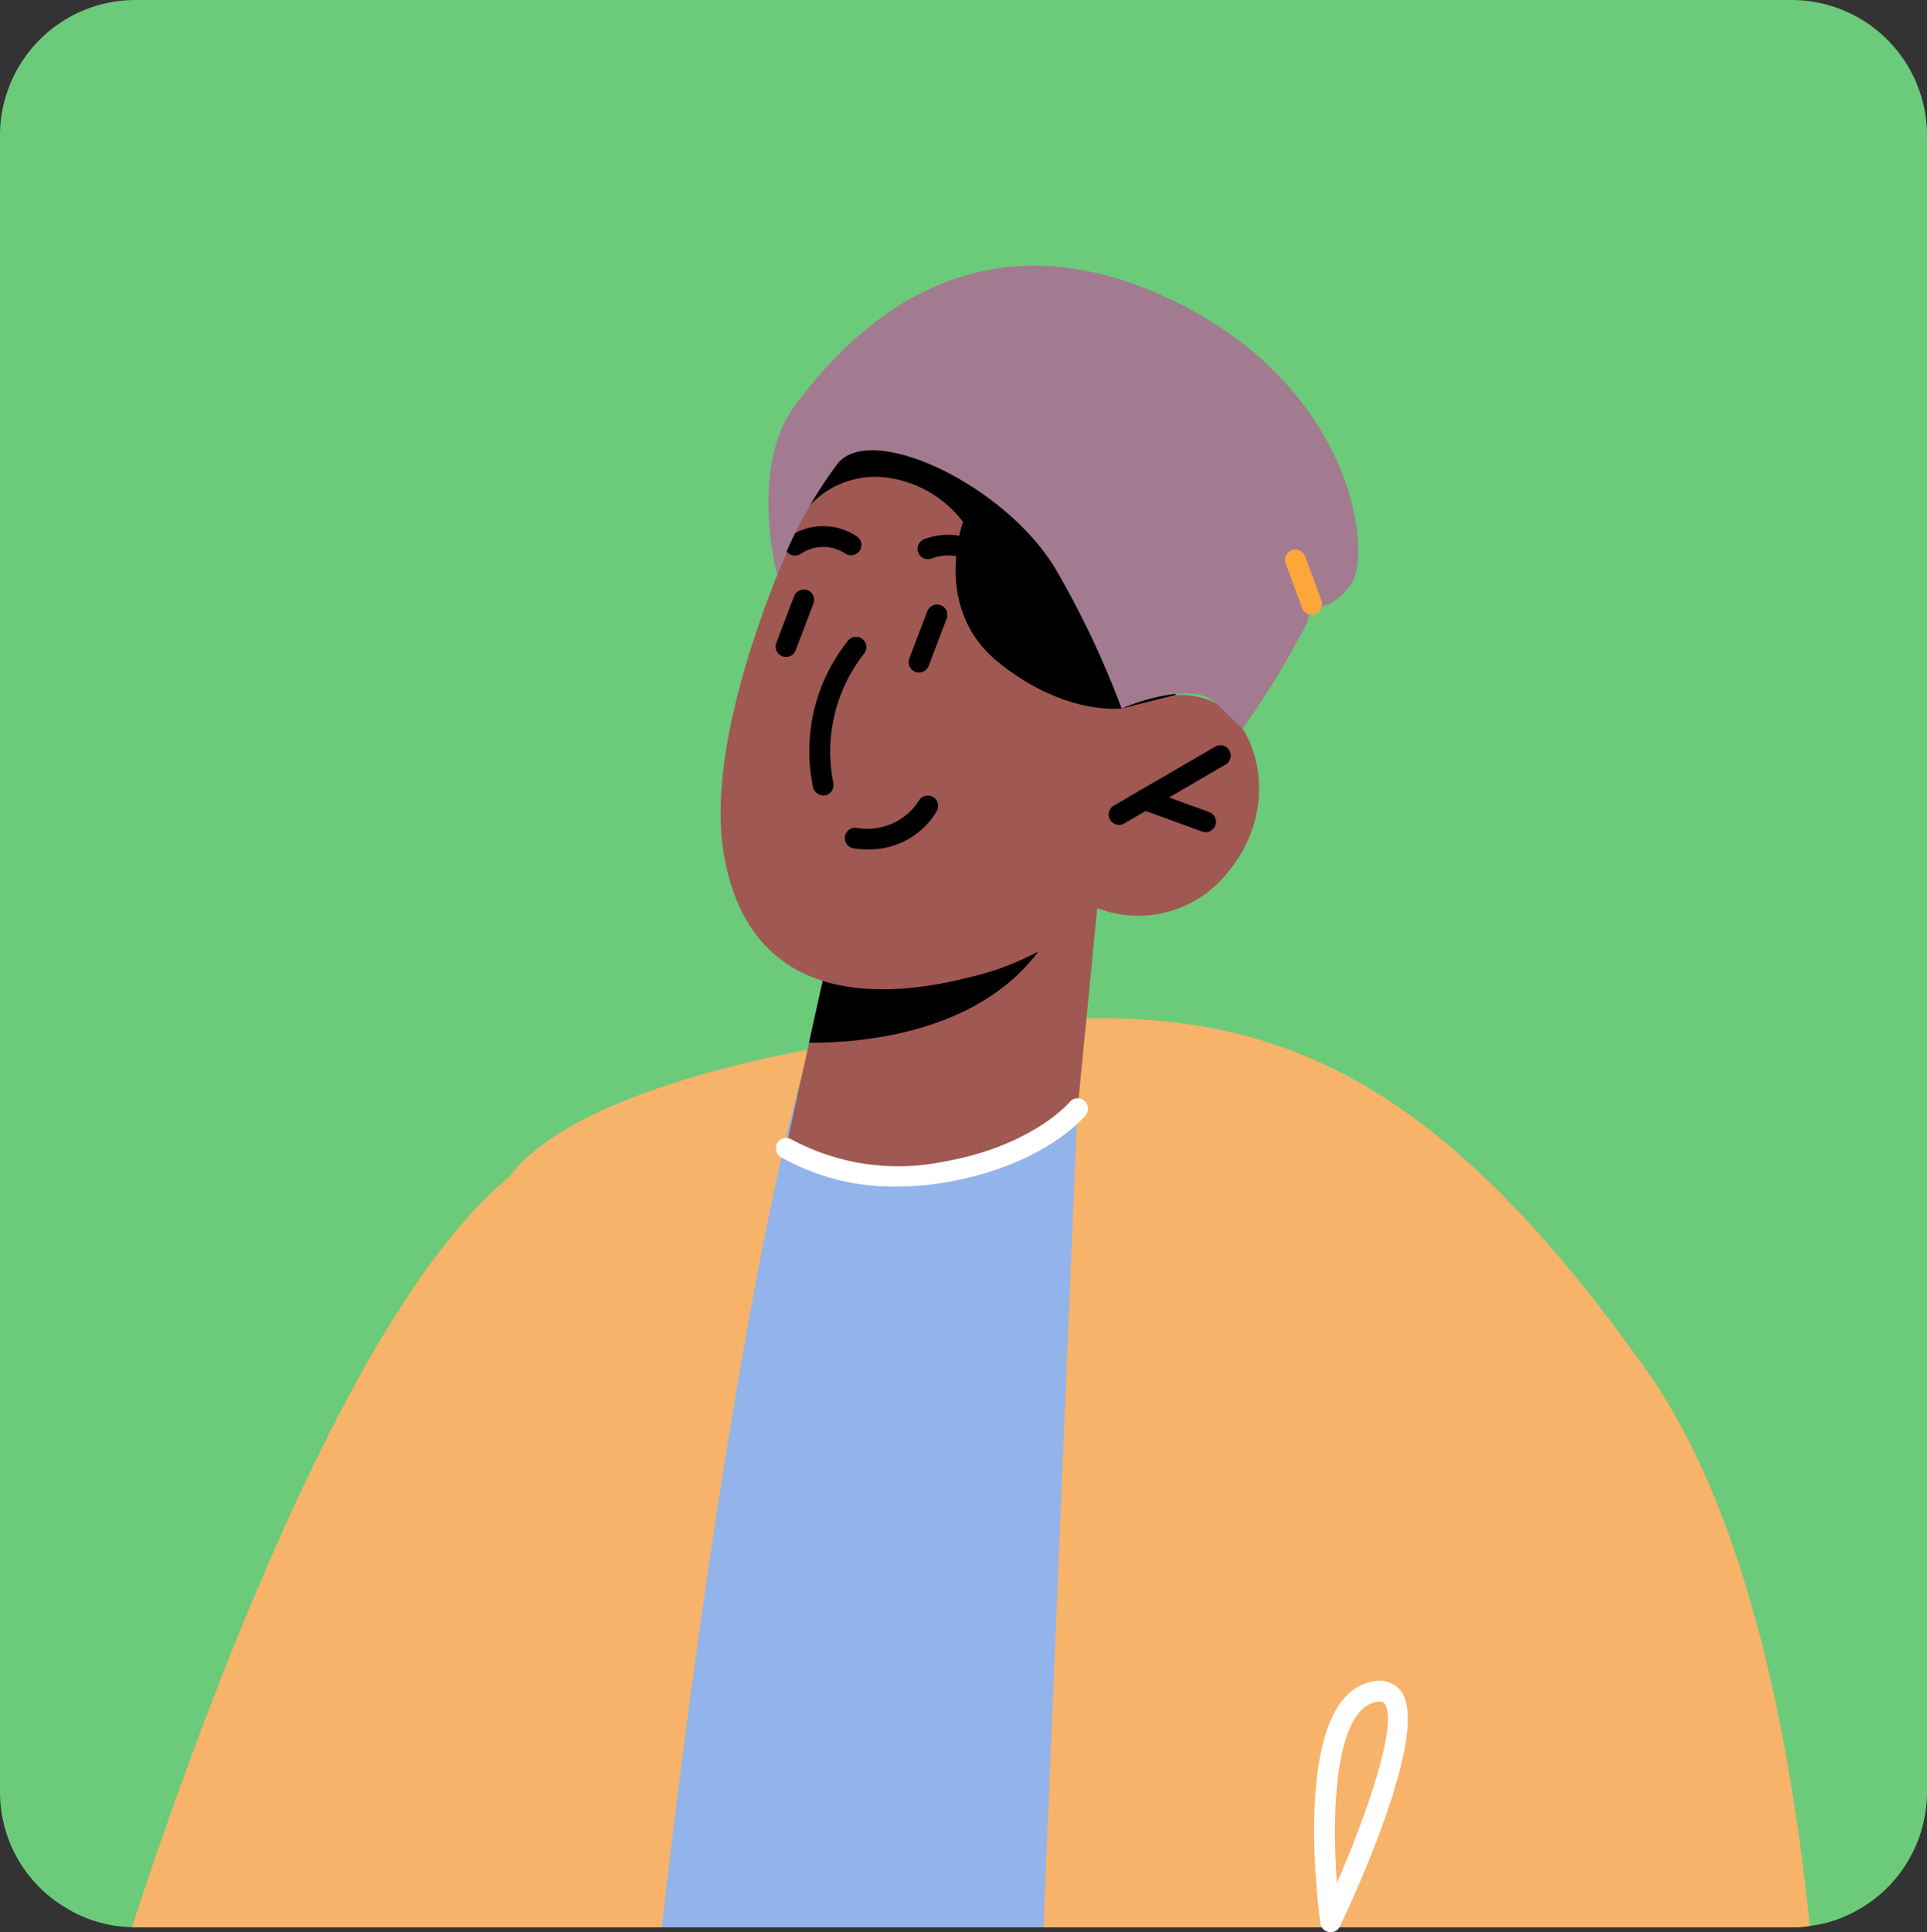 <svg xmlns="http://www.w3.org/2000/svg" width="93.09" height="93.325" viewBox="0 0 93.09 93.325">
  <rect x="0" y="0" width="93.09" height="93.325" fill="#333333" stroke="none"/>
  <g id="Group_227" data-name="Group 227" transform="translate(-394.54 -272.67)">
    <g id="Group_203" data-name="Group 203">
      <path id="Path_141" data-name="Path 141" d="M487.63,279.21v80a6.536,6.536,0,0,1-3.88,5.98,5.881,5.881,0,0,1-1.78.5,5.258,5.258,0,0,1-.89.07H401.09a1.086,1.086,0,0,1-.18-.01,6.307,6.307,0,0,1-3.13-.9,6.5,6.5,0,0,1-3.24-5.64v-80a6.545,6.545,0,0,1,6.55-6.54h79.99A6.545,6.545,0,0,1,487.63,279.21Z" fill="#6cca7b"/>
    </g>
    <g id="Group_204" data-name="Group 204">
      <path id="Path_142" data-name="Path 142" d="M452.33,365.76H423.09l6.26-39.6,20.49-2.81Z" fill="#92b4ea"/>
    </g>
    <g id="Group_205" data-name="Group 205">
      <path id="Path_143" data-name="Path 143" d="M433.67,323.35a9.076,9.076,0,0,0-.37,1.17s-2.64,8.64-5.77,32.83c-.37,2.86-.71,5.68-1.02,8.41h-13.2c1.7-15.91,3.96-33.68,5.82-36.23C421.75,325.95,429.88,324.05,433.67,323.35Z" fill="#f7b369"/>
    </g>
    <g id="Group_206" data-name="Group 206">
      <path id="Path_144" data-name="Path 144" d="M481.97,365.69a5.258,5.258,0,0,1-.89.07H444.95l1.61-38.92-.24-4.97c10.25-.35,17.98,3.18,27.75,16.97C478.74,345.43,480.96,355.88,481.97,365.69Z" fill="#f7b369"/>
    </g>
    <g id="Group_208" data-name="Group 208">
      <g id="Group_207" data-name="Group 207">
        <path id="Path_145" data-name="Path 145" d="M447.546,316.53l-.995,10.173s-2.121,2.745-8.119,2.646c-4.469-.073-5.928-1.228-5.928-1.228l1.122-5.092,1.1-4.965,10.978-1.313Z" fill="#a05852"/>
      </g>
    </g>
    <g id="Group_210" data-name="Group 210">
      <g id="Group_209" data-name="Group 209">
        <path id="Path_146" data-name="Path 146" d="M445.7,316.752a3.344,3.344,0,0,1-.392.953c-2.774,4.859-9.1,5.346-11.687,5.325l1.1-4.965Z"/>
      </g>
    </g>
    <g id="Group_212" data-name="Group 212">
      <g id="Group_211" data-name="Group 211">
        <path id="Path_147" data-name="Path 147" d="M434.726,294.654s-6.587,12.233-5.175,19.525,8,6.7,12,5.646a12.914,12.914,0,0,0,6-3.293,5.5,5.5,0,0,0,6.234-1.647c2.7-3.176,1.529-7.175-.47-8.234s-4.587.235-4.587.235l2.235-3.529S444.371,283.951,434.726,294.654Z" fill="#a05852"/>
      </g>
    </g>
    <g id="Group_213" data-name="Group 213">
      <path id="Path_148" data-name="Path 148" d="M448.6,312.511a.5.5,0,0,1-.251-.933l4.9-2.848a.5.5,0,0,1,.5.866l-4.9,2.848A.5.5,0,0,1,448.6,312.511Z"/>
    </g>
    <g id="Group_214" data-name="Group 214">
      <path id="Path_149" data-name="Path 149" d="M452.784,312.863a.514.514,0,0,1-.171-.03l-2.942-1.072a.5.5,0,1,1,.342-.94l2.942,1.072a.5.5,0,0,1-.171.97Z"/>
    </g>
    <g id="Group_215" data-name="Group 215">
      <path id="Path_150" data-name="Path 150" d="M442.762,300.948a.5.5,0,0,1-.424-.234,2.238,2.238,0,0,0-2.776-1.074.5.5,0,1,1-.388-.922,3.252,3.252,0,0,1,4.013,1.465.5.5,0,0,1-.158.69A.514.514,0,0,1,442.762,300.948Z"/>
    </g>
    <g id="Group_216" data-name="Group 216">
      <path id="Path_151" data-name="Path 151" d="M432.941,299.505a.5.5,0,0,1-.279-.915,2.923,2.923,0,0,1,3.306.012.5.5,0,0,1-.587.808,1.94,1.94,0,0,0-2.16.01A.5.5,0,0,1,432.941,299.505Z"/>
    </g>
    <g id="Group_217" data-name="Group 217">
      <path id="Path_152" data-name="Path 152" d="M434.307,311.087a.5.5,0,0,1-.49-.4,8.51,8.51,0,0,1,1.719-7.108.5.5,0,0,1,.739.673,7.654,7.654,0,0,0-1.476,6.244.5.5,0,0,1-.4.587A.622.622,0,0,1,434.307,311.087Z"/>
    </g>
    <g id="Group_218" data-name="Group 218">
      <path id="Path_153" data-name="Path 153" d="M432.509,304.4a.5.5,0,0,1-.178-.033.5.5,0,0,1-.289-.645l.865-2.271a.5.5,0,0,1,.934.356l-.865,2.271A.5.5,0,0,1,432.509,304.4Z"/>
    </g>
    <g id="Group_219" data-name="Group 219">
      <path id="Path_154" data-name="Path 154" d="M438.935,305.153a.5.5,0,0,1-.178-.033.5.5,0,0,1-.289-.645l.865-2.271a.5.5,0,1,1,.934.356l-.865,2.271A.5.5,0,0,1,438.935,305.153Z"/>
    </g>
    <g id="Group_220" data-name="Group 220">
      <path id="Path_155" data-name="Path 155" d="M433.374,297.424a4.315,4.315,0,0,1,3.844-1.706,5.513,5.513,0,0,1,3.846,2.163s-1.531,4.164,1.7,6.772,5.961,2.234,5.961,2.234l2.59-.647,2.194-3.478-6.478-8.512-8.525-4.445-5.2,3.869Z"/>
    </g>
    <g id="Group_221" data-name="Group 221">
      <path id="Path_156" data-name="Path 156" d="M436.421,313.693a3.739,3.739,0,0,1-.684-.056.5.5,0,0,1,.19-.981,2.958,2.958,0,0,0,3.01-1.324.5.5,0,0,1,.86.51A3.781,3.781,0,0,1,436.421,313.693Z"/>
    </g>
    <g id="Group_222" data-name="Group 222">
      <path id="Path_157" data-name="Path 157" d="M432.083,300.448a21.235,21.235,0,0,1,2.942-5.411c1.716-2.026,8.4,1.225,10.678,5.411a43.791,43.791,0,0,1,3.019,6.439s3.334-1.457,4.587-.235l1.253,1.222a43.5,43.5,0,0,0,3.117-5.112l.231-.9s.693.533,1.847-.888.258-9.975-9.3-14.13-15.271,2.408-17.513,5.409S432.083,300.448,432.083,300.448Z" fill="#a37b90"/>
    </g>
    <g id="Group_223" data-name="Group 223">
      <path id="Path_158" data-name="Path 158" d="M437.919,329.978a11.023,11.023,0,0,1-5.688-1.438.5.5,0,0,1,.544-.838,10.864,10.864,0,0,0,7.168,1.108c4.43-.73,6.249-2.888,6.267-2.909a.5.5,0,0,1,.776.631c-.081.1-2.045,2.468-6.881,3.265A13.5,13.5,0,0,1,437.919,329.978Z" fill="#fff"/>
    </g>
    <g id="Group_224" data-name="Group 224">
      <path id="Path_159" data-name="Path 159" d="M457.912,302.363a.5.5,0,0,1-.469-.327l-.789-2.137a.5.5,0,1,1,.938-.346l.789,2.137a.5.5,0,0,1-.469.673Z" fill="#ffa63b"/>
    </g>
    <g id="Group_225" data-name="Group 225">
      <path id="Path_160" data-name="Path 160" d="M419.08,365.76H401.09a1.086,1.086,0,0,1-.18-.01c3.22-9.82,10.51-29.94,18.22-36.22C426.33,323.67,422.22,349.58,419.08,365.76Z" fill="#f7b369"/>
    </g>
    <g id="Group_226" data-name="Group 226">
      <path id="Path_161" data-name="Path 161" d="M458.819,365.995a.509.509,0,0,1-.077-.006.5.5,0,0,1-.418-.427c-.152-1.116-1.369-10.922,2.494-11.671a1.325,1.325,0,0,1,1.388.439c1.459,1.883-2.189,9.809-2.936,11.379A.5.5,0,0,1,458.819,365.995Zm2.369-11.141a.892.892,0,0,0-.18.02c-1.895.367-2.17,5-1.884,8.739,1.527-3.515,2.975-7.787,2.291-8.669C461.393,354.914,461.346,354.854,461.188,354.854Z" fill="#fff"/>
    </g>
  </g>
</svg>
